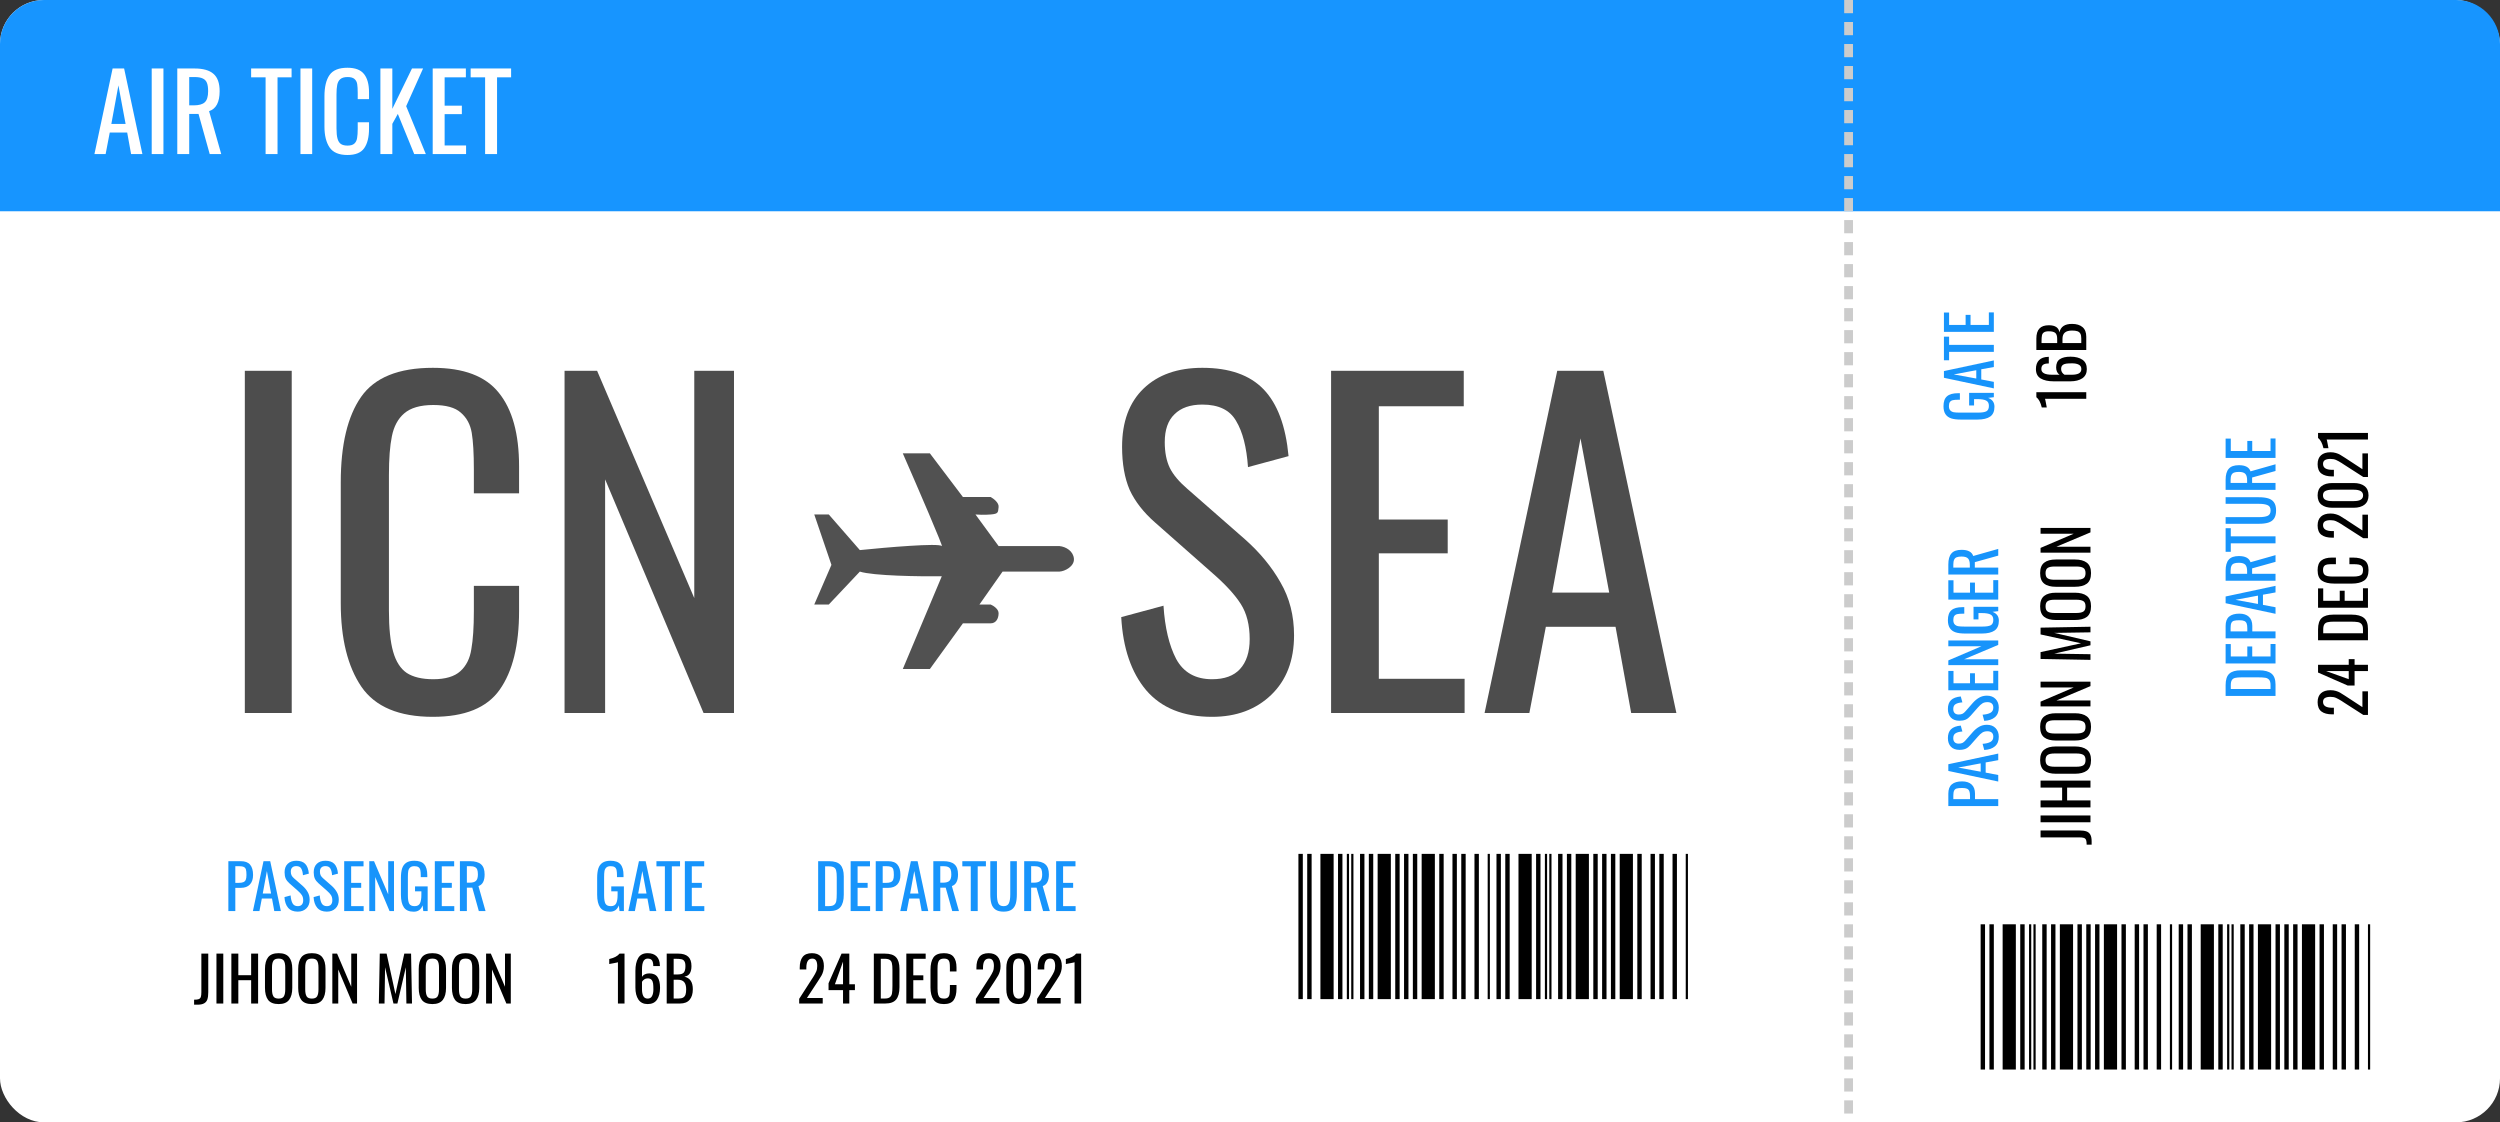 <svg width="568" height="255" viewBox="0 0 568 255" fill="none" xmlns="http://www.w3.org/2000/svg">
<rect x="0" y="0" width="568" height="255" fill="#333333" stroke="none"/>
<rect width="568" height="255" rx="10" fill="white"/>
<path d="M0 10C0 4.477 4.477 0 10 0H558C563.523 0 568 4.477 568 10V48H0V10Z" fill="#1795FF"/>
<path d="M25.584 15.56H28.2L32.352 35H29.784L28.896 30.104H24.936L24 35H21.456L25.584 15.56ZM28.536 28.16L26.904 19.4L25.296 28.16H28.536ZM34.468 15.56H37.133V35H34.468V15.56ZM40.278 15.56H44.19C46.158 15.56 47.598 15.968 48.51 16.784C49.438 17.584 49.902 18.896 49.902 20.72C49.902 23.216 49.102 24.728 47.502 25.256L50.262 35H47.646L45.102 25.88H42.99V35H40.278V15.56ZM44.022 23.936C45.19 23.936 46.022 23.704 46.518 23.24C47.03 22.776 47.286 21.936 47.286 20.72C47.286 19.92 47.198 19.296 47.022 18.848C46.846 18.384 46.534 18.048 46.086 17.84C45.638 17.616 45.006 17.504 44.19 17.504H42.99V23.936H44.022ZM60.343 17.576H57.055V15.56H66.247V17.576H63.055V35H60.343V17.576ZM68.265 15.56H70.929V35H68.265V15.56ZM78.947 35.216C77.026 35.216 75.674 34.648 74.891 33.512C74.106 32.36 73.715 30.776 73.715 28.76V21.896C73.715 19.768 74.099 18.152 74.867 17.048C75.635 15.944 76.995 15.392 78.947 15.392C80.691 15.392 81.939 15.864 82.691 16.808C83.459 17.752 83.843 19.144 83.843 20.984V22.52H81.275V21.152C81.275 20.256 81.234 19.568 81.154 19.088C81.075 18.608 80.867 18.224 80.531 17.936C80.21 17.648 79.691 17.504 78.971 17.504C78.234 17.504 77.683 17.664 77.314 17.984C76.963 18.288 76.731 18.72 76.618 19.28C76.507 19.824 76.451 20.56 76.451 21.488V29.192C76.451 30.184 76.531 30.96 76.691 31.52C76.85 32.08 77.106 32.48 77.459 32.72C77.826 32.96 78.331 33.08 78.971 33.08C79.659 33.08 80.171 32.928 80.507 32.624C80.843 32.32 81.05 31.904 81.13 31.376C81.227 30.848 81.275 30.128 81.275 29.216V27.776H83.843V29.216C83.843 31.152 83.475 32.64 82.739 33.68C82.019 34.704 80.754 35.216 78.947 35.216ZM86.426 15.56H89.138V24.728L93.602 15.56H96.122L92.282 24.128L96.746 35H94.106L90.386 25.88L89.138 28.136V35H86.426V15.56ZM98.309 15.56H105.845V17.576H101.021V24.008H104.933V25.928H101.021V33.056H105.893V35H98.309V15.56ZM110.218 17.576H106.93V15.56H116.122V17.576H112.93V35H110.218V17.576Z" fill="white"/>
<path d="M55.624 84.24H66.28V162H55.624V84.24ZM98.349 162.864C90.668 162.864 85.26 160.592 82.124 156.048C78.989 151.44 77.421 145.104 77.421 137.04V109.584C77.421 101.072 78.957 94.608 82.028 90.192C85.1 85.776 90.54 83.568 98.349 83.568C105.325 83.568 110.317 85.456 113.325 89.232C116.397 93.008 117.933 98.576 117.933 105.936V112.08H107.661V106.608C107.661 103.024 107.501 100.272 107.181 98.352C106.861 96.432 106.029 94.896 104.685 93.744C103.405 92.592 101.325 92.016 98.445 92.016C95.501 92.016 93.293 92.656 91.82 93.936C90.412 95.152 89.484 96.88 89.037 99.12C88.588 101.296 88.365 104.24 88.365 107.952V138.768C88.365 142.736 88.684 145.84 89.325 148.08C89.965 150.32 90.989 151.92 92.397 152.88C93.868 153.84 95.885 154.32 98.445 154.32C101.197 154.32 103.245 153.712 104.589 152.496C105.933 151.28 106.765 149.616 107.085 147.504C107.469 145.392 107.661 142.512 107.661 138.864V133.104H117.933V138.864C117.933 146.608 116.461 152.56 113.517 156.72C110.637 160.816 105.581 162.864 98.349 162.864ZM128.267 84.24H135.659L157.739 135.888V84.24H166.763V162H159.851L137.483 108.912V162H128.267V84.24Z" fill="#4D4D4D"/>
<path d="M275.384 162.864C268.856 162.864 263.864 160.848 260.408 156.816C257.016 152.784 255.128 147.248 254.744 140.208L264.344 137.616C264.664 142.608 265.624 146.64 267.224 149.712C268.888 152.784 271.608 154.32 275.384 154.32C278.2 154.32 280.312 153.552 281.72 152.016C283.192 150.416 283.928 148.144 283.928 145.2C283.928 142 283.256 139.344 281.912 137.232C280.568 135.12 278.424 132.784 275.48 130.224L262.424 118.704C259.8 116.4 257.88 113.936 256.664 111.312C255.512 108.624 254.936 105.36 254.936 101.52C254.936 95.824 256.568 91.408 259.832 88.272C263.096 85.136 267.544 83.568 273.176 83.568C279.32 83.568 283.96 85.2 287.096 88.464C290.232 91.728 292.12 96.784 292.76 103.632L283.544 106.128C283.224 101.584 282.328 98.096 280.856 95.664C279.448 93.168 276.888 91.92 273.176 91.92C270.424 91.92 268.312 92.656 266.84 94.128C265.368 95.536 264.632 97.648 264.632 100.464C264.632 102.768 265.016 104.72 265.784 106.32C266.552 107.856 267.864 109.424 269.72 111.024L282.872 122.544C286.264 125.552 288.952 128.816 290.936 132.336C292.984 135.856 294.008 139.856 294.008 144.336C294.008 150.032 292.28 154.544 288.824 157.872C285.368 161.2 280.888 162.864 275.384 162.864ZM302.423 84.24H332.567V92.304H313.271V118.032H328.919V125.712H313.271V154.224H332.759V162H302.423V84.24ZM353.805 84.24H364.269L380.877 162H370.605L367.053 142.416H351.213L347.469 162H337.293L353.805 84.24ZM365.613 134.64L359.085 99.6L352.653 134.64H365.613Z" fill="#4D4D4D"/>
<line x1="420" x2="420" y2="255" stroke="#CCCCCC" stroke-width="2" stroke-dasharray="3 2"/>
<path d="M51.882 195.66H54.696C55.676 195.66 56.385 195.926 56.824 196.458C57.272 196.99 57.496 197.769 57.496 198.796C57.496 199.72 57.258 200.439 56.782 200.952C56.306 201.465 55.615 201.722 54.71 201.722H53.464V207H51.882V195.66ZM54.192 200.588C54.659 200.588 55.018 200.537 55.27 200.434C55.531 200.331 55.718 200.154 55.83 199.902C55.942 199.65 55.998 199.286 55.998 198.81C55.998 198.231 55.956 197.807 55.872 197.536C55.788 197.265 55.62 197.074 55.368 196.962C55.125 196.85 54.738 196.794 54.206 196.794H53.464V200.588H54.192ZM59.867 195.66H61.393L63.815 207H62.317L61.799 204.144H59.489L58.943 207H57.459L59.867 195.66ZM61.589 203.01L60.637 197.9L59.699 203.01H61.589ZM67.64 207.126C66.688 207.126 65.96 206.832 65.456 206.244C64.961 205.656 64.686 204.849 64.63 203.822L66.03 203.444C66.077 204.172 66.217 204.76 66.45 205.208C66.693 205.656 67.089 205.88 67.64 205.88C68.051 205.88 68.359 205.768 68.564 205.544C68.779 205.311 68.886 204.979 68.886 204.55C68.886 204.083 68.788 203.696 68.592 203.388C68.396 203.08 68.083 202.739 67.654 202.366L65.75 200.686C65.367 200.35 65.087 199.991 64.91 199.608C64.742 199.216 64.658 198.74 64.658 198.18C64.658 197.349 64.896 196.705 65.372 196.248C65.848 195.791 66.497 195.562 67.318 195.562C68.214 195.562 68.891 195.8 69.348 196.276C69.805 196.752 70.081 197.489 70.174 198.488L68.83 198.852C68.783 198.189 68.653 197.681 68.438 197.326C68.233 196.962 67.859 196.78 67.318 196.78C66.917 196.78 66.609 196.887 66.394 197.102C66.179 197.307 66.072 197.615 66.072 198.026C66.072 198.362 66.128 198.647 66.24 198.88C66.352 199.104 66.543 199.333 66.814 199.566L68.732 201.246C69.227 201.685 69.619 202.161 69.908 202.674C70.207 203.187 70.356 203.771 70.356 204.424C70.356 205.255 70.104 205.913 69.6 206.398C69.096 206.883 68.443 207.126 67.64 207.126ZM74.257 207.126C73.305 207.126 72.577 206.832 72.073 206.244C71.579 205.656 71.303 204.849 71.247 203.822L72.647 203.444C72.694 204.172 72.834 204.76 73.067 205.208C73.31 205.656 73.707 205.88 74.257 205.88C74.668 205.88 74.976 205.768 75.181 205.544C75.396 205.311 75.503 204.979 75.503 204.55C75.503 204.083 75.405 203.696 75.209 203.388C75.013 203.08 74.701 202.739 74.271 202.366L72.367 200.686C71.984 200.35 71.704 199.991 71.527 199.608C71.359 199.216 71.275 198.74 71.275 198.18C71.275 197.349 71.513 196.705 71.989 196.248C72.465 195.791 73.114 195.562 73.935 195.562C74.831 195.562 75.508 195.8 75.965 196.276C76.422 196.752 76.698 197.489 76.791 198.488L75.447 198.852C75.4 198.189 75.27 197.681 75.055 197.326C74.85 196.962 74.477 196.78 73.935 196.78C73.534 196.78 73.226 196.887 73.011 197.102C72.796 197.307 72.689 197.615 72.689 198.026C72.689 198.362 72.745 198.647 72.857 198.88C72.969 199.104 73.16 199.333 73.431 199.566L75.349 201.246C75.844 201.685 76.236 202.161 76.525 202.674C76.824 203.187 76.973 203.771 76.973 204.424C76.973 205.255 76.721 205.913 76.217 206.398C75.713 206.883 75.06 207.126 74.257 207.126ZM78.2 195.66H82.596V196.836H79.782V200.588H82.064V201.708H79.782V205.866H82.624V207H78.2V195.66ZM83.901 195.66H84.98L88.2 203.192V195.66H89.516V207H88.507L85.246 199.258V207H83.901V195.66ZM94 207.14C92.973 207.14 92.231 206.818 91.774 206.174C91.317 205.521 91.088 204.555 91.088 203.276V199.482C91.088 198.605 91.177 197.886 91.354 197.326C91.541 196.757 91.853 196.323 92.292 196.024C92.74 195.716 93.351 195.562 94.126 195.562C95.171 195.562 95.923 195.828 96.38 196.36C96.847 196.892 97.08 197.727 97.08 198.866V199.286H95.596V198.936C95.596 198.395 95.563 197.979 95.498 197.69C95.433 197.391 95.293 197.167 95.078 197.018C94.873 196.869 94.565 196.794 94.154 196.794C93.715 196.794 93.389 196.897 93.174 197.102C92.959 197.298 92.819 197.564 92.754 197.9C92.698 198.236 92.67 198.684 92.67 199.244V203.444C92.67 204.312 92.773 204.937 92.978 205.32C93.193 205.693 93.599 205.88 94.196 205.88C94.784 205.88 95.185 205.675 95.4 205.264C95.624 204.853 95.736 204.195 95.736 203.29V202.506H94.294V201.386H97.164V207H96.17L96.016 205.698C95.661 206.659 94.989 207.14 94 207.14ZM98.79 195.66H103.186V196.836H100.372V200.588H102.654V201.708H100.372V205.866H103.214V207H98.79V195.66ZM104.491 195.66H106.773C107.921 195.66 108.761 195.898 109.293 196.374C109.835 196.841 110.105 197.606 110.105 198.67C110.105 200.126 109.639 201.008 108.705 201.316L110.315 207H108.789L107.305 201.68H106.073V207H104.491V195.66ZM106.675 200.546C107.357 200.546 107.842 200.411 108.131 200.14C108.43 199.869 108.579 199.379 108.579 198.67C108.579 198.203 108.528 197.839 108.425 197.578C108.323 197.307 108.141 197.111 107.879 196.99C107.618 196.859 107.249 196.794 106.773 196.794H106.073V200.546H106.675Z" fill="#1794FB"/>
<path d="M138.584 207.14C137.557 207.14 136.815 206.818 136.358 206.174C135.901 205.521 135.672 204.555 135.672 203.276V199.482C135.672 198.605 135.761 197.886 135.938 197.326C136.125 196.757 136.437 196.323 136.876 196.024C137.324 195.716 137.935 195.562 138.71 195.562C139.755 195.562 140.507 195.828 140.964 196.36C141.431 196.892 141.664 197.727 141.664 198.866V199.286H140.18V198.936C140.18 198.395 140.147 197.979 140.082 197.69C140.017 197.391 139.877 197.167 139.662 197.018C139.457 196.869 139.149 196.794 138.738 196.794C138.299 196.794 137.973 196.897 137.758 197.102C137.543 197.298 137.403 197.564 137.338 197.9C137.282 198.236 137.254 198.684 137.254 199.244V203.444C137.254 204.312 137.357 204.937 137.562 205.32C137.777 205.693 138.183 205.88 138.78 205.88C139.368 205.88 139.769 205.675 139.984 205.264C140.208 204.853 140.32 204.195 140.32 203.29V202.506H138.878V201.386H141.748V207H140.754L140.6 205.698C140.245 206.659 139.573 207.14 138.584 207.14ZM145.166 195.66H146.692L149.114 207H147.616L147.098 204.144H144.788L144.242 207H142.758L145.166 195.66ZM146.888 203.01L145.936 197.9L144.998 203.01H146.888ZM151.06 196.836H149.142V195.66H154.504V196.836H152.642V207H151.06V196.836ZM155.597 195.66H159.993V196.836H157.179V200.588H159.461V201.708H157.179V205.866H160.021V207H155.597V195.66Z" fill="#1794FB"/>
<path d="M453.14 92.416C453.14 93.443 452.818 94.185 452.174 94.642C451.521 95.099 450.555 95.328 449.276 95.328L445.482 95.328C444.605 95.328 443.886 95.239 443.326 95.062C442.757 94.875 442.323 94.563 442.024 94.124C441.716 93.676 441.562 93.065 441.562 92.29C441.562 91.245 441.828 90.493 442.36 90.036C442.892 89.569 443.727 89.336 444.866 89.336L445.286 89.336L445.286 90.82L444.936 90.82C444.395 90.82 443.979 90.853 443.69 90.918C443.391 90.983 443.167 91.123 443.018 91.338C442.869 91.543 442.794 91.851 442.794 92.262C442.794 92.701 442.897 93.027 443.102 93.242C443.298 93.457 443.564 93.597 443.9 93.662C444.236 93.718 444.684 93.746 445.244 93.746L449.444 93.746C450.312 93.746 450.937 93.643 451.32 93.438C451.693 93.223 451.88 92.817 451.88 92.22C451.88 91.632 451.675 91.231 451.264 91.016C450.853 90.792 450.195 90.68 449.29 90.68L448.506 90.68L448.506 92.122L447.386 92.122L447.386 89.252L453 89.252L453 90.246L451.698 90.4C452.659 90.755 453.14 91.427 453.14 92.416ZM441.66 85.834L441.66 84.308L453 81.886L453 83.384L450.144 83.902L450.144 86.212L453 86.758L453 88.242L441.66 85.834ZM449.01 84.112L443.9 85.064L449.01 86.002L449.01 84.112ZM442.836 79.94L442.836 81.858L441.66 81.858L441.66 76.496L442.836 76.496L442.836 78.358L453 78.358L453 79.94L442.836 79.94ZM441.66 75.403L441.66 71.007L442.836 71.007L442.836 73.821L446.588 73.821L446.588 71.539L447.708 71.539L447.708 73.821L451.866 73.821L451.866 70.979L453 70.979L453 75.403L441.66 75.403Z" fill="#1794FB"/>
<path d="M185.882 195.66H188.346C189.569 195.66 190.432 195.94 190.936 196.5C191.449 197.06 191.706 197.933 191.706 199.118V203.29C191.706 204.541 191.454 205.474 190.95 206.09C190.455 206.697 189.629 207 188.472 207H185.882V195.66ZM188.36 205.866C188.911 205.866 189.307 205.759 189.55 205.544C189.802 205.329 189.956 205.04 190.012 204.676C190.077 204.303 190.11 203.743 190.11 202.996V199.314C190.11 198.67 190.068 198.18 189.984 197.844C189.909 197.499 189.746 197.247 189.494 197.088C189.242 196.92 188.85 196.836 188.318 196.836H187.464V205.866H188.36ZM193.265 195.66H197.661V196.836H194.847V200.588H197.129V201.708H194.847V205.866H197.689V207H193.265V195.66ZM198.966 195.66H201.78C202.76 195.66 203.469 195.926 203.908 196.458C204.356 196.99 204.58 197.769 204.58 198.796C204.58 199.72 204.342 200.439 203.866 200.952C203.39 201.465 202.699 201.722 201.794 201.722H200.548V207H198.966V195.66ZM201.276 200.588C201.743 200.588 202.102 200.537 202.354 200.434C202.615 200.331 202.802 200.154 202.914 199.902C203.026 199.65 203.082 199.286 203.082 198.81C203.082 198.231 203.04 197.807 202.956 197.536C202.872 197.265 202.704 197.074 202.452 196.962C202.209 196.85 201.822 196.794 201.29 196.794H200.548V200.588H201.276ZM206.951 195.66H208.477L210.899 207H209.401L208.883 204.144H206.573L206.027 207H204.543L206.951 195.66ZM208.673 203.01L207.721 197.9L206.783 203.01H208.673ZM212.05 195.66H214.332C215.48 195.66 216.32 195.898 216.852 196.374C217.393 196.841 217.664 197.606 217.664 198.67C217.664 200.126 217.197 201.008 216.264 201.316L217.874 207H216.348L214.864 201.68H213.632V207H212.05V195.66ZM214.234 200.546C214.915 200.546 215.401 200.411 215.69 200.14C215.989 199.869 216.138 199.379 216.138 198.67C216.138 198.203 216.087 197.839 215.984 197.578C215.881 197.307 215.699 197.111 215.438 196.99C215.177 196.859 214.808 196.794 214.332 196.794H213.632V200.546H214.234ZM220.556 196.836H218.638V195.66H224V196.836H222.138V207H220.556V196.836ZM228.019 207.126C227.226 207.126 226.605 206.967 226.157 206.65C225.718 206.333 225.415 205.889 225.247 205.32C225.079 204.751 224.995 204.037 224.995 203.178V195.66H226.507V203.248C226.507 204.107 226.605 204.76 226.801 205.208C227.006 205.656 227.412 205.88 228.019 205.88C228.626 205.88 229.027 205.656 229.223 205.208C229.428 204.76 229.531 204.107 229.531 203.248V195.66H231.029V203.178C231.029 204.037 230.945 204.751 230.777 205.32C230.609 205.889 230.306 206.333 229.867 206.65C229.428 206.967 228.812 207.126 228.019 207.126ZM232.695 195.66H234.977C236.125 195.66 236.965 195.898 237.497 196.374C238.038 196.841 238.309 197.606 238.309 198.67C238.309 200.126 237.842 201.008 236.909 201.316L238.519 207H236.993L235.508 201.68H234.277V207H232.695V195.66ZM234.879 200.546C235.56 200.546 236.045 200.411 236.335 200.14C236.633 199.869 236.783 199.379 236.783 198.67C236.783 198.203 236.731 197.839 236.629 197.578C236.526 197.307 236.344 197.111 236.083 196.99C235.821 196.859 235.453 196.794 234.977 196.794H234.277V200.546H234.879ZM239.954 195.66H244.35V196.836H241.536V200.588H243.818V201.708H241.536V205.866H244.378V207H239.954V195.66Z" fill="#1794FB"/>
<path d="M505.66 158.118L505.66 155.654C505.66 154.431 505.94 153.568 506.5 153.064C507.06 152.551 507.933 152.294 509.118 152.294L513.29 152.294C514.541 152.294 515.474 152.546 516.09 153.05C516.697 153.545 517 154.371 517 155.528L517 158.118L505.66 158.118ZM515.866 155.64C515.866 155.089 515.759 154.693 515.544 154.45C515.329 154.198 515.04 154.044 514.676 153.988C514.303 153.923 513.743 153.89 512.996 153.89L509.314 153.89C508.67 153.89 508.18 153.932 507.844 154.016C507.499 154.091 507.247 154.254 507.088 154.506C506.92 154.758 506.836 155.15 506.836 155.682L506.836 156.536L515.866 156.536L515.866 155.64ZM505.66 150.735L505.66 146.339L506.836 146.339L506.836 149.153L510.588 149.153L510.588 146.871L511.708 146.871L511.708 149.153L515.866 149.153L515.866 146.311L517 146.311L517 150.735L505.66 150.735ZM505.66 145.034L505.66 142.22C505.66 141.24 505.926 140.531 506.458 140.092C506.99 139.644 507.769 139.42 508.796 139.42C509.72 139.42 510.439 139.658 510.952 140.134C511.465 140.61 511.722 141.301 511.722 142.206L511.722 143.452L517 143.452L517 145.034L505.66 145.034ZM510.588 142.724C510.588 142.257 510.537 141.898 510.434 141.646C510.331 141.385 510.154 141.198 509.902 141.086C509.65 140.974 509.286 140.918 508.81 140.918C508.231 140.918 507.807 140.96 507.536 141.044C507.265 141.128 507.074 141.296 506.962 141.548C506.85 141.791 506.794 142.178 506.794 142.71L506.794 143.452L510.588 143.452L510.588 142.724ZM505.66 137.049L505.66 135.523L517 133.101L517 134.599L514.144 135.117L514.144 137.427L517 137.973L517 139.457L505.66 137.049ZM513.01 135.327L507.9 136.279L513.01 137.217L513.01 135.327ZM505.66 131.95L505.66 129.668C505.66 128.52 505.898 127.68 506.374 127.148C506.841 126.607 507.606 126.336 508.67 126.336C510.126 126.336 511.008 126.803 511.316 127.736L517 126.126L517 127.652L511.68 129.136L511.68 130.368L517 130.368L517 131.95L505.66 131.95ZM510.546 129.766C510.546 129.085 510.411 128.599 510.14 128.31C509.869 128.011 509.379 127.862 508.67 127.862C508.203 127.862 507.839 127.913 507.578 128.016C507.307 128.119 507.111 128.301 506.99 128.562C506.859 128.823 506.794 129.192 506.794 129.668L506.794 130.368L510.546 130.368L510.546 129.766ZM506.836 123.444L506.836 125.362L505.66 125.362L505.66 120L506.836 120L506.836 121.862L517 121.862L517 123.444L506.836 123.444ZM517.126 115.981C517.126 116.774 516.967 117.395 516.65 117.843C516.333 118.282 515.889 118.585 515.32 118.753C514.751 118.921 514.037 119.005 513.178 119.005L505.66 119.005L505.66 117.493L513.248 117.493C514.107 117.493 514.76 117.395 515.208 117.199C515.656 116.994 515.88 116.588 515.88 115.981C515.88 115.374 515.656 114.973 515.208 114.777C514.76 114.572 514.107 114.469 513.248 114.469L505.66 114.469L505.66 112.971L513.178 112.971C514.037 112.971 514.751 113.055 515.32 113.223C515.889 113.391 516.333 113.694 516.65 114.133C516.967 114.572 517.126 115.188 517.126 115.981ZM505.66 111.305L505.66 109.023C505.66 107.875 505.898 107.035 506.374 106.503C506.841 105.962 507.606 105.691 508.67 105.691C510.126 105.691 511.008 106.158 511.316 107.091L517 105.481L517 107.007L511.68 108.491L511.68 109.723L517 109.723L517 111.305L505.66 111.305ZM510.546 109.121C510.546 108.44 510.411 107.955 510.14 107.665C509.869 107.367 509.379 107.217 508.67 107.217C508.203 107.217 507.839 107.269 507.578 107.371C507.307 107.474 507.111 107.656 506.99 107.917C506.859 108.179 506.794 108.547 506.794 109.023L506.794 109.723L510.546 109.723L510.546 109.121ZM505.66 104.046L505.66 99.65L506.836 99.65L506.836 102.464L510.588 102.464L510.588 100.182L511.708 100.182L511.708 102.464L515.866 102.464L515.866 99.622L517 99.622L517 104.046L505.66 104.046Z" fill="#1794FB"/>
<path d="M44.098 227.132C44.574 227.132 44.924 227.09 45.148 227.006C45.381 226.913 45.54 226.749 45.624 226.516C45.708 226.273 45.75 225.905 45.75 225.41V216.66H47.318V225.438C47.318 226.119 47.248 226.665 47.108 227.076C46.968 227.477 46.716 227.776 46.352 227.972C45.997 228.168 45.498 228.266 44.854 228.266H44.098V227.132ZM49.177 216.66H50.731V228H49.177V216.66ZM52.566 216.66H54.148V221.56H57.06V216.66H58.642V228H57.06V222.694H54.148V228H52.566V216.66ZM63.311 228.126C62.201 228.126 61.403 227.813 60.917 227.188C60.441 226.553 60.203 225.639 60.203 224.444V220.146C60.203 218.97 60.446 218.079 60.931 217.472C61.417 216.865 62.21 216.562 63.311 216.562C64.413 216.562 65.201 216.87 65.677 217.486C66.163 218.093 66.405 218.979 66.405 220.146V224.458C66.405 225.634 66.163 226.539 65.677 227.174C65.192 227.809 64.403 228.126 63.311 228.126ZM63.311 226.88C63.899 226.88 64.296 226.707 64.501 226.362C64.707 226.017 64.809 225.494 64.809 224.794V219.824C64.809 219.133 64.707 218.625 64.501 218.298C64.296 217.962 63.899 217.794 63.311 217.794C62.714 217.794 62.313 217.962 62.107 218.298C61.902 218.625 61.799 219.133 61.799 219.824V224.794C61.799 225.494 61.902 226.017 62.107 226.362C62.313 226.707 62.714 226.88 63.311 226.88ZM70.858 228.126C69.748 228.126 68.95 227.813 68.464 227.188C67.988 226.553 67.75 225.639 67.75 224.444V220.146C67.75 218.97 67.993 218.079 68.478 217.472C68.963 216.865 69.757 216.562 70.858 216.562C71.96 216.562 72.748 216.87 73.224 217.486C73.71 218.093 73.952 218.979 73.952 220.146V224.458C73.952 225.634 73.71 226.539 73.224 227.174C72.739 227.809 71.95 228.126 70.858 228.126ZM70.858 226.88C71.446 226.88 71.843 226.707 72.048 226.362C72.254 226.017 72.356 225.494 72.356 224.794V219.824C72.356 219.133 72.254 218.625 72.048 218.298C71.843 217.962 71.446 217.794 70.858 217.794C70.261 217.794 69.859 217.962 69.654 218.298C69.449 218.625 69.346 219.133 69.346 219.824V224.794C69.346 225.494 69.449 226.017 69.654 226.362C69.859 226.707 70.261 226.88 70.858 226.88ZM75.507 216.66H76.585L79.805 224.192V216.66H81.121V228H80.113L76.851 220.258V228H75.507V216.66ZM86.285 216.66H87.839L89.841 225.858L91.857 216.66H93.397L93.607 228H92.333L92.207 219.768L90.289 228H89.393L87.489 219.768L87.363 228H86.075L86.285 216.66ZM98.243 228.126C97.132 228.126 96.334 227.813 95.849 227.188C95.373 226.553 95.135 225.639 95.135 224.444V220.146C95.135 218.97 95.378 218.079 95.863 217.472C96.348 216.865 97.142 216.562 98.243 216.562C99.344 216.562 100.133 216.87 100.609 217.486C101.094 218.093 101.337 218.979 101.337 220.146V224.458C101.337 225.634 101.094 226.539 100.609 227.174C100.124 227.809 99.335 228.126 98.243 228.126ZM98.243 226.88C98.831 226.88 99.228 226.707 99.433 226.362C99.638 226.017 99.741 225.494 99.741 224.794V219.824C99.741 219.133 99.638 218.625 99.433 218.298C99.228 217.962 98.831 217.794 98.243 217.794C97.646 217.794 97.244 217.962 97.039 218.298C96.834 218.625 96.731 219.133 96.731 219.824V224.794C96.731 225.494 96.834 226.017 97.039 226.362C97.244 226.707 97.646 226.88 98.243 226.88ZM105.79 228.126C104.679 228.126 103.881 227.813 103.396 227.188C102.92 226.553 102.682 225.639 102.682 224.444V220.146C102.682 218.97 102.924 218.079 103.41 217.472C103.895 216.865 104.688 216.562 105.79 216.562C106.891 216.562 107.68 216.87 108.156 217.486C108.641 218.093 108.884 218.979 108.884 220.146V224.458C108.884 225.634 108.641 226.539 108.156 227.174C107.67 227.809 106.882 228.126 105.79 228.126ZM105.79 226.88C106.378 226.88 106.774 226.707 106.98 226.362C107.185 226.017 107.288 225.494 107.288 224.794V219.824C107.288 219.133 107.185 218.625 106.98 218.298C106.774 217.962 106.378 217.794 105.79 217.794C105.192 217.794 104.791 217.962 104.586 218.298C104.38 218.625 104.278 219.133 104.278 219.824V224.794C104.278 225.494 104.38 226.017 104.586 226.362C104.791 226.707 105.192 226.88 105.79 226.88ZM110.439 216.66H111.517L114.737 224.192V216.66H116.053V228H115.045L111.783 220.258V228H110.439V216.66Z" fill="black"/>
<path d="M442.66 183.145V180.331C442.66 179.351 442.926 178.642 443.458 178.203C443.99 177.755 444.769 177.531 445.796 177.531C446.72 177.531 447.439 177.769 447.952 178.245C448.465 178.721 448.722 179.412 448.722 180.317V181.563H454V183.145H442.66ZM447.588 180.835C447.588 180.368 447.537 180.009 447.434 179.757C447.331 179.496 447.154 179.309 446.902 179.197C446.65 179.085 446.286 179.029 445.81 179.029C445.231 179.029 444.807 179.071 444.536 179.155C444.265 179.239 444.074 179.407 443.962 179.659C443.85 179.902 443.794 180.289 443.794 180.821V181.563H447.588V180.835ZM442.66 175.159V173.633L454 171.211V172.709L451.144 173.227V175.537L454 176.083V177.567L442.66 175.159ZM450.01 173.437L444.9 174.389L450.01 175.327V173.437ZM454.126 167.387C454.126 168.339 453.832 169.067 453.244 169.571C452.656 170.066 451.849 170.341 450.822 170.397L450.444 168.997C451.172 168.95 451.76 168.81 452.208 168.577C452.656 168.334 452.88 167.938 452.88 167.387C452.88 166.976 452.768 166.668 452.544 166.463C452.311 166.248 451.979 166.141 451.55 166.141C451.083 166.141 450.696 166.239 450.388 166.435C450.08 166.631 449.739 166.944 449.366 167.373L447.686 169.277C447.35 169.66 446.991 169.94 446.608 170.117C446.216 170.285 445.74 170.369 445.18 170.369C444.349 170.369 443.705 170.131 443.248 169.655C442.791 169.179 442.562 168.53 442.562 167.709C442.562 166.813 442.8 166.136 443.276 165.679C443.752 165.222 444.489 164.946 445.488 164.853L445.852 166.197C445.189 166.244 444.681 166.374 444.326 166.589C443.962 166.794 443.78 167.168 443.78 167.709C443.78 168.11 443.887 168.418 444.102 168.633C444.307 168.848 444.615 168.955 445.026 168.955C445.362 168.955 445.647 168.899 445.88 168.787C446.104 168.675 446.333 168.484 446.566 168.213L448.246 166.295C448.685 165.8 449.161 165.408 449.674 165.119C450.187 164.82 450.771 164.671 451.424 164.671C452.255 164.671 452.913 164.923 453.398 165.427C453.883 165.931 454.126 166.584 454.126 167.387ZM454.126 160.77C454.126 161.722 453.832 162.45 453.244 162.954C452.656 163.448 451.849 163.724 450.822 163.78L450.444 162.38C451.172 162.333 451.76 162.193 452.208 161.96C452.656 161.717 452.88 161.32 452.88 160.77C452.88 160.359 452.768 160.051 452.544 159.846C452.311 159.631 451.979 159.524 451.55 159.524C451.083 159.524 450.696 159.622 450.388 159.818C450.08 160.014 449.739 160.326 449.366 160.756L447.686 162.66C447.35 163.042 446.991 163.322 446.608 163.5C446.216 163.668 445.74 163.752 445.18 163.752C444.349 163.752 443.705 163.514 443.248 163.038C442.791 162.562 442.562 161.913 442.562 161.092C442.562 160.196 442.8 159.519 443.276 159.062C443.752 158.604 444.489 158.329 445.488 158.236L445.852 159.58C445.189 159.626 444.681 159.757 444.326 159.972C443.962 160.177 443.78 160.55 443.78 161.092C443.78 161.493 443.887 161.801 444.102 162.016C444.307 162.23 444.615 162.338 445.026 162.338C445.362 162.338 445.647 162.282 445.88 162.17C446.104 162.058 446.333 161.866 446.566 161.596L448.246 159.678C448.685 159.183 449.161 158.791 449.674 158.502C450.187 158.203 450.771 158.054 451.424 158.054C452.255 158.054 452.913 158.306 453.398 158.81C453.883 159.314 454.126 159.967 454.126 160.77ZM442.66 156.826V152.43H443.836V155.244H447.588V152.962H448.708V155.244H452.866V152.402H454V156.826H442.66ZM442.66 151.125V150.047L450.192 146.827H442.66V145.511H454V146.519L446.258 149.781H454V151.125H442.66ZM454.14 141.027C454.14 142.054 453.818 142.796 453.174 143.253C452.521 143.71 451.555 143.939 450.276 143.939H446.482C445.605 143.939 444.886 143.85 444.326 143.673C443.757 143.486 443.323 143.174 443.024 142.735C442.716 142.287 442.562 141.676 442.562 140.901C442.562 139.856 442.828 139.104 443.36 138.647C443.892 138.18 444.727 137.947 445.866 137.947H446.286V139.431H445.936C445.395 139.431 444.979 139.464 444.69 139.529C444.391 139.594 444.167 139.734 444.018 139.949C443.869 140.154 443.794 140.462 443.794 140.873C443.794 141.312 443.897 141.638 444.102 141.853C444.298 142.068 444.564 142.208 444.9 142.273C445.236 142.329 445.684 142.357 446.244 142.357H450.444C451.312 142.357 451.937 142.254 452.32 142.049C452.693 141.834 452.88 141.428 452.88 140.831C452.88 140.243 452.675 139.842 452.264 139.627C451.853 139.403 451.195 139.291 450.29 139.291H449.506V140.733H448.386V137.863H454V138.857L452.698 139.011C453.659 139.366 454.14 140.038 454.14 141.027ZM442.66 136.237V131.841H443.836V134.655H447.588V132.373H448.708V134.655H452.866V131.813H454V136.237H442.66ZM442.66 130.535V128.253C442.66 127.105 442.898 126.265 443.374 125.733C443.841 125.192 444.606 124.921 445.67 124.921C447.126 124.921 448.008 125.388 448.316 126.321L454 124.711V126.237L448.68 127.721V128.953H454V130.535H442.66ZM447.546 128.351C447.546 127.67 447.411 127.185 447.14 126.895C446.869 126.597 446.379 126.447 445.67 126.447C445.203 126.447 444.839 126.499 444.578 126.601C444.307 126.704 444.111 126.886 443.99 127.147C443.859 127.409 443.794 127.777 443.794 128.253V128.953H447.546V128.351Z" fill="#1794FB"/>
<path d="M474.087 191.902C474.087 191.426 474.045 191.076 473.961 190.852C473.867 190.619 473.704 190.46 473.471 190.376C473.228 190.292 472.859 190.25 472.365 190.25H463.615V188.682H472.393C473.074 188.682 473.62 188.752 474.031 188.892C474.432 189.032 474.731 189.284 474.927 189.648C475.123 190.003 475.221 190.502 475.221 191.146V191.902H474.087ZM463.615 186.823V185.269H474.955V186.823H463.615ZM463.615 183.434V181.852H468.515V178.94H463.615V177.358H474.955V178.94H469.649V181.852H474.955V183.434H463.615ZM475.081 172.689C475.081 173.799 474.768 174.597 474.143 175.083C473.508 175.559 472.593 175.797 471.399 175.797H467.101C465.925 175.797 465.033 175.554 464.427 175.069C463.82 174.583 463.517 173.79 463.517 172.689C463.517 171.587 463.825 170.799 464.441 170.323C465.047 169.837 465.934 169.595 467.101 169.595H471.413C472.589 169.595 473.494 169.837 474.129 170.323C474.763 170.808 475.081 171.597 475.081 172.689ZM473.835 172.689C473.835 172.101 473.662 171.704 473.317 171.499C472.971 171.293 472.449 171.191 471.749 171.191H466.779C466.088 171.191 465.579 171.293 465.253 171.499C464.917 171.704 464.749 172.101 464.749 172.689C464.749 173.286 464.917 173.687 465.253 173.893C465.579 174.098 466.088 174.201 466.779 174.201H471.749C472.449 174.201 472.971 174.098 473.317 173.893C473.662 173.687 473.835 173.286 473.835 172.689ZM475.081 165.142C475.081 166.253 474.768 167.051 474.143 167.536C473.508 168.012 472.593 168.25 471.399 168.25H467.101C465.925 168.25 465.033 168.007 464.427 167.522C463.82 167.037 463.517 166.243 463.517 165.142C463.517 164.041 463.825 163.252 464.441 162.776C465.047 162.291 465.934 162.048 467.101 162.048H471.413C472.589 162.048 473.494 162.291 474.129 162.776C474.763 163.261 475.081 164.05 475.081 165.142ZM473.835 165.142C473.835 164.554 473.662 164.157 473.317 163.952C472.971 163.747 472.449 163.644 471.749 163.644H466.779C466.088 163.644 465.579 163.747 465.253 163.952C464.917 164.157 464.749 164.554 464.749 165.142C464.749 165.739 464.917 166.141 465.253 166.346C465.579 166.551 466.088 166.654 466.779 166.654H471.749C472.449 166.654 472.971 166.551 473.317 166.346C473.662 166.141 473.835 165.739 473.835 165.142ZM463.615 160.493V159.415L471.147 156.195H463.615V154.879H474.955V155.887L467.213 159.149H474.955V160.493H463.615ZM463.615 149.715V148.161L472.813 146.159L463.615 144.143V142.603L474.955 142.393V143.667L466.723 143.793L474.955 145.711V146.607L466.723 148.511L474.955 148.637V149.925L463.615 149.715ZM475.081 137.757C475.081 138.868 474.768 139.666 474.143 140.151C473.508 140.627 472.593 140.865 471.399 140.865H467.101C465.925 140.865 465.033 140.622 464.427 140.137C463.82 139.652 463.517 138.858 463.517 137.757C463.517 136.656 463.825 135.867 464.441 135.391C465.047 134.906 465.934 134.663 467.101 134.663H471.413C472.589 134.663 473.494 134.906 474.129 135.391C474.763 135.876 475.081 136.665 475.081 137.757ZM473.835 137.757C473.835 137.169 473.662 136.772 473.317 136.567C472.971 136.362 472.449 136.259 471.749 136.259H466.779C466.088 136.259 465.579 136.362 465.253 136.567C464.917 136.772 464.749 137.169 464.749 137.757C464.749 138.354 464.917 138.756 465.253 138.961C465.579 139.166 466.088 139.269 466.779 139.269H471.749C472.449 139.269 472.971 139.166 473.317 138.961C473.662 138.756 473.835 138.354 473.835 137.757ZM475.081 130.21C475.081 131.321 474.768 132.119 474.143 132.604C473.508 133.08 472.593 133.318 471.399 133.318H467.101C465.925 133.318 465.033 133.076 464.427 132.59C463.82 132.105 463.517 131.312 463.517 130.21C463.517 129.109 463.825 128.32 464.441 127.844C465.047 127.359 465.934 127.116 467.101 127.116H471.413C472.589 127.116 473.494 127.359 474.129 127.844C474.763 128.33 475.081 129.118 475.081 130.21ZM473.835 130.21C473.835 129.622 473.662 129.226 473.317 129.02C472.971 128.815 472.449 128.712 471.749 128.712H466.779C466.088 128.712 465.579 128.815 465.253 129.02C464.917 129.226 464.749 129.622 464.749 130.21C464.749 130.808 464.917 131.209 465.253 131.414C465.579 131.62 466.088 131.722 466.779 131.722H471.749C472.449 131.722 472.971 131.62 473.317 131.414C473.662 131.209 473.835 130.808 473.835 130.21ZM463.615 125.561V124.483L471.147 121.263H463.615V119.947H474.955V120.955L467.213 124.217H474.955V125.561H463.615Z" fill="black"/>
<path d="M140.394 218.62C140.375 218.648 140.091 218.713 139.54 218.816C138.999 218.919 138.625 218.989 138.42 219.026V217.892C139.559 217.621 140.338 217.211 140.758 216.66H141.892V228H140.394V218.62ZM147.149 228.126C146.215 228.126 145.515 227.785 145.049 227.104C144.591 226.413 144.363 225.513 144.363 224.402V220.58C144.363 219.357 144.577 218.382 145.007 217.654C145.436 216.926 146.15 216.562 147.149 216.562C148.026 216.562 148.703 216.8 149.179 217.276C149.655 217.752 149.902 218.433 149.921 219.32L149.935 219.488H148.423C148.423 218.909 148.329 218.485 148.143 218.214C147.956 217.934 147.625 217.794 147.149 217.794C146.29 217.794 145.861 218.601 145.861 220.216V221.938C146.01 221.695 146.225 221.504 146.505 221.364C146.794 221.224 147.13 221.154 147.513 221.154C148.399 221.154 149.029 221.439 149.403 222.008C149.776 222.568 149.963 223.375 149.963 224.43C149.963 225.541 149.734 226.437 149.277 227.118C148.819 227.79 148.11 228.126 147.149 228.126ZM147.149 226.88C147.615 226.88 147.947 226.689 148.143 226.306C148.348 225.923 148.451 225.419 148.451 224.794C148.451 224.225 148.427 223.772 148.381 223.436C148.334 223.1 148.217 222.825 148.031 222.61C147.844 222.395 147.55 222.288 147.149 222.288C146.859 222.288 146.603 222.363 146.379 222.512C146.164 222.661 145.991 222.843 145.861 223.058V224.752C145.861 225.396 145.959 225.914 146.155 226.306C146.36 226.689 146.691 226.88 147.149 226.88ZM151.474 216.66H154.078C155.104 216.66 155.865 216.893 156.36 217.36C156.854 217.817 157.102 218.531 157.102 219.502C157.102 220.949 156.56 221.747 155.478 221.896C156.15 222.055 156.64 222.372 156.948 222.848C157.256 223.315 157.41 223.954 157.41 224.766C157.41 225.783 157.167 226.577 156.682 227.146C156.206 227.715 155.478 228 154.498 228H151.474V216.66ZM153.994 221.392C154.647 221.392 155.1 221.252 155.352 220.972C155.604 220.683 155.73 220.193 155.73 219.502C155.73 218.998 155.65 218.629 155.492 218.396C155.342 218.153 155.114 217.999 154.806 217.934C154.498 217.869 154.04 217.836 153.434 217.836H153.056V221.392H153.994ZM154.12 226.866C154.586 226.866 154.946 226.796 155.198 226.656C155.459 226.507 155.641 226.283 155.744 225.984C155.846 225.685 155.898 225.279 155.898 224.766C155.898 224.038 155.748 223.497 155.45 223.142C155.151 222.778 154.666 222.596 153.994 222.596H153.056V226.866H154.12Z" fill="black"/>
<path d="M464.62 90.606C464.648 90.625 464.713 90.909 464.816 91.46C464.919 92.001 464.989 92.375 465.026 92.58L463.892 92.58C463.621 91.441 463.211 90.662 462.66 90.242L462.66 89.108L474 89.108L474 90.606L464.62 90.606ZM474.126 83.851C474.126 84.785 473.785 85.485 473.104 85.951C472.413 86.409 471.513 86.637 470.402 86.637L466.58 86.637C465.357 86.637 464.382 86.423 463.654 85.993C462.926 85.564 462.562 84.85 462.562 83.851C462.562 82.974 462.8 82.297 463.276 81.821C463.752 81.345 464.433 81.098 465.32 81.079L465.488 81.065L465.488 82.577C464.909 82.577 464.485 82.671 464.214 82.857C463.934 83.044 463.794 83.375 463.794 83.851C463.794 84.71 464.601 85.139 466.216 85.139L467.938 85.139C467.695 84.99 467.504 84.775 467.364 84.495C467.224 84.206 467.154 83.87 467.154 83.487C467.154 82.601 467.439 81.971 468.008 81.597C468.568 81.224 469.375 81.037 470.43 81.037C471.541 81.037 472.437 81.266 473.118 81.723C473.79 82.181 474.126 82.89 474.126 83.851ZM472.88 83.851C472.88 83.385 472.689 83.053 472.306 82.857C471.923 82.652 471.419 82.549 470.794 82.549C470.225 82.549 469.772 82.573 469.436 82.619C469.1 82.666 468.825 82.783 468.61 82.969C468.395 83.156 468.288 83.45 468.288 83.851C468.288 84.141 468.363 84.397 468.512 84.621C468.661 84.836 468.843 85.009 469.058 85.139L470.752 85.139C471.396 85.139 471.914 85.041 472.306 84.845C472.689 84.64 472.88 84.309 472.88 83.851ZM462.66 79.526L462.66 76.922C462.66 75.895 462.893 75.135 463.36 74.64C463.817 74.145 464.531 73.898 465.502 73.898C466.949 73.898 467.747 74.439 467.896 75.522C468.055 74.85 468.372 74.36 468.848 74.052C469.315 73.744 469.954 73.59 470.766 73.59C471.783 73.59 472.577 73.833 473.146 74.318C473.715 74.794 474 75.522 474 76.502L474 79.526L462.66 79.526ZM467.392 77.006C467.392 76.353 467.252 75.9 466.972 75.648C466.683 75.396 466.193 75.27 465.502 75.27C464.998 75.27 464.629 75.35 464.396 75.508C464.153 75.657 463.999 75.886 463.934 76.194C463.869 76.502 463.836 76.96 463.836 77.566L463.836 77.944L467.392 77.944L467.392 77.006ZM472.866 76.88C472.866 76.413 472.796 76.054 472.656 75.802C472.507 75.541 472.283 75.359 471.984 75.256C471.685 75.153 471.279 75.102 470.766 75.102C470.038 75.102 469.497 75.251 469.142 75.55C468.778 75.849 468.596 76.334 468.596 77.006L468.596 77.944L472.866 77.944L472.866 76.88Z" fill="black"/>
<path d="M181.574 226.936L184.458 222.442C184.598 222.218 184.691 222.078 184.738 222.022C185.065 221.499 185.303 221.065 185.452 220.72C185.601 220.375 185.676 219.959 185.676 219.474C185.676 218.933 185.587 218.517 185.41 218.228C185.233 217.939 184.943 217.794 184.542 217.794C183.646 217.794 183.198 218.489 183.198 219.88V220.258H181.7V219.866C181.7 218.802 181.919 217.985 182.358 217.416C182.797 216.847 183.501 216.562 184.472 216.562C185.368 216.562 186.045 216.819 186.502 217.332C186.959 217.836 187.188 218.555 187.188 219.488C187.188 219.945 187.132 220.356 187.02 220.72C186.917 221.075 186.791 221.383 186.642 221.644C186.493 221.905 186.259 222.279 185.942 222.764L183.338 226.74H186.922V228H181.574V226.936ZM191.536 224.962H188.246V223.394L191.2 216.66H192.964V223.632H194.238V224.962H192.964V228H191.536V224.962ZM191.536 223.632V218.48L189.688 223.632H191.536ZM198.534 216.66H200.998C202.221 216.66 203.084 216.94 203.588 217.5C204.102 218.06 204.358 218.933 204.358 220.118V224.29C204.358 225.541 204.106 226.474 203.602 227.09C203.108 227.697 202.282 228 201.124 228H198.534V216.66ZM201.012 226.866C201.563 226.866 201.96 226.759 202.202 226.544C202.454 226.329 202.608 226.04 202.664 225.676C202.73 225.303 202.762 224.743 202.762 223.996V220.314C202.762 219.67 202.72 219.18 202.636 218.844C202.562 218.499 202.398 218.247 202.146 218.088C201.894 217.92 201.502 217.836 200.97 217.836H200.116V226.866H201.012ZM205.917 216.66H210.313V217.836H207.499V221.588H209.781V222.708H207.499V226.866H210.341V228H205.917V216.66ZM214.46 228.126C213.34 228.126 212.552 227.795 212.094 227.132C211.637 226.46 211.408 225.536 211.408 224.36V220.356C211.408 219.115 211.632 218.172 212.08 217.528C212.528 216.884 213.322 216.562 214.46 216.562C215.478 216.562 216.206 216.837 216.644 217.388C217.092 217.939 217.316 218.751 217.316 219.824V220.72H215.818V219.922C215.818 219.399 215.795 218.998 215.748 218.718C215.702 218.438 215.58 218.214 215.384 218.046C215.198 217.878 214.894 217.794 214.474 217.794C214.045 217.794 213.723 217.887 213.508 218.074C213.303 218.251 213.168 218.503 213.102 218.83C213.037 219.147 213.004 219.577 213.004 220.118V224.612C213.004 225.191 213.051 225.643 213.144 225.97C213.238 226.297 213.387 226.53 213.592 226.67C213.807 226.81 214.101 226.88 214.474 226.88C214.876 226.88 215.174 226.791 215.37 226.614C215.566 226.437 215.688 226.194 215.734 225.886C215.79 225.578 215.818 225.158 215.818 224.626V223.786H217.316V224.626C217.316 225.755 217.102 226.623 216.672 227.23C216.252 227.827 215.515 228.126 214.46 228.126ZM221.715 226.936L224.599 222.442C224.739 222.218 224.832 222.078 224.879 222.022C225.205 221.499 225.443 221.065 225.593 220.72C225.742 220.375 225.817 219.959 225.817 219.474C225.817 218.933 225.728 218.517 225.551 218.228C225.373 217.939 225.084 217.794 224.683 217.794C223.787 217.794 223.339 218.489 223.339 219.88V220.258H221.841V219.866C221.841 218.802 222.06 217.985 222.499 217.416C222.937 216.847 223.642 216.562 224.613 216.562C225.509 216.562 226.185 216.819 226.643 217.332C227.1 217.836 227.329 218.555 227.329 219.488C227.329 219.945 227.273 220.356 227.161 220.72C227.058 221.075 226.932 221.383 226.783 221.644C226.633 221.905 226.4 222.279 226.083 222.764L223.479 226.74H227.063V228H221.715V226.936ZM231.452 228.126C230.519 228.126 229.814 227.823 229.338 227.216C228.872 226.609 228.638 225.797 228.638 224.78V219.894C228.638 218.858 228.867 218.046 229.324 217.458C229.791 216.861 230.5 216.562 231.452 216.562C232.395 216.562 233.095 216.861 233.552 217.458C234.019 218.046 234.252 218.858 234.252 219.894V224.78C234.252 225.807 234.019 226.623 233.552 227.23C233.086 227.827 232.386 228.126 231.452 228.126ZM231.452 226.894C232.311 226.894 232.74 226.194 232.74 224.794V219.88C232.74 219.236 232.647 218.727 232.46 218.354C232.283 217.971 231.947 217.78 231.452 217.78C230.958 217.78 230.617 217.971 230.43 218.354C230.244 218.727 230.15 219.236 230.15 219.88V224.794C230.15 226.194 230.584 226.894 231.452 226.894ZM235.633 226.936L238.517 222.442C238.657 222.218 238.75 222.078 238.797 222.022C239.123 221.499 239.361 221.065 239.511 220.72C239.66 220.375 239.735 219.959 239.735 219.474C239.735 218.933 239.646 218.517 239.469 218.228C239.291 217.939 239.002 217.794 238.601 217.794C237.705 217.794 237.257 218.489 237.257 219.88V220.258H235.759V219.866C235.759 218.802 235.978 217.985 236.417 217.416C236.855 216.847 237.56 216.562 238.531 216.562C239.427 216.562 240.103 216.819 240.561 217.332C241.018 217.836 241.247 218.555 241.247 219.488C241.247 219.945 241.191 220.356 241.079 220.72C240.976 221.075 240.85 221.383 240.701 221.644C240.551 221.905 240.318 222.279 240.001 222.764L237.397 226.74H240.981V228H235.633V226.936ZM244.138 218.62C244.119 218.648 243.835 218.713 243.284 218.816C242.743 218.919 242.369 218.989 242.164 219.026V217.892C243.303 217.621 244.082 217.211 244.502 216.66H245.636V228H244.138V218.62Z" fill="black"/>
<path d="M536.936 162.426L532.442 159.542C532.218 159.402 532.078 159.309 532.022 159.262C531.499 158.935 531.065 158.697 530.72 158.548C530.375 158.399 529.959 158.324 529.474 158.324C528.933 158.324 528.517 158.413 528.228 158.59C527.939 158.767 527.794 159.057 527.794 159.458C527.794 160.354 528.489 160.802 529.88 160.802L530.258 160.802L530.258 162.3L529.866 162.3C528.802 162.3 527.985 162.081 527.416 161.642C526.847 161.203 526.562 160.499 526.562 159.528C526.562 158.632 526.819 157.955 527.332 157.498C527.836 157.041 528.555 156.812 529.488 156.812C529.945 156.812 530.356 156.868 530.72 156.98C531.075 157.083 531.383 157.209 531.644 157.358C531.905 157.507 532.279 157.741 532.764 158.058L536.74 160.662L536.74 157.078L538 157.078L538 162.426L536.936 162.426ZM534.962 152.464L534.962 155.754L533.394 155.754L526.66 152.8L526.66 151.036L533.632 151.036L533.632 149.762L534.962 149.762L534.962 151.036L538 151.036L538 152.464L534.962 152.464ZM533.632 152.464L528.48 152.464L533.632 154.312L533.632 152.464ZM526.66 145.466L526.66 143.002C526.66 141.779 526.94 140.916 527.5 140.412C528.06 139.898 528.933 139.642 530.118 139.642L534.29 139.642C535.541 139.642 536.474 139.894 537.09 140.398C537.697 140.892 538 141.718 538 142.876L538 145.466L526.66 145.466ZM536.866 142.988C536.866 142.437 536.759 142.04 536.544 141.798C536.329 141.546 536.04 141.392 535.676 141.336C535.303 141.27 534.743 141.238 533.996 141.238L530.314 141.238C529.67 141.238 529.18 141.28 528.844 141.364C528.499 141.438 528.247 141.602 528.088 141.854C527.92 142.106 527.836 142.498 527.836 143.03L527.836 143.884L536.866 143.884L536.866 142.988ZM526.66 138.083L526.66 133.687L527.836 133.687L527.836 136.501L531.588 136.501L531.588 134.219L532.708 134.219L532.708 136.501L536.866 136.501L536.866 133.659L538 133.659L538 138.083L526.66 138.083ZM538.126 129.54C538.126 130.66 537.795 131.448 537.132 131.906C536.46 132.363 535.536 132.592 534.36 132.592L530.356 132.592C529.115 132.592 528.172 132.368 527.528 131.92C526.884 131.472 526.562 130.678 526.562 129.54C526.562 128.522 526.837 127.794 527.388 127.356C527.939 126.908 528.751 126.684 529.824 126.684L530.72 126.684L530.72 128.182L529.922 128.182C529.399 128.182 528.998 128.205 528.718 128.252C528.438 128.298 528.214 128.42 528.046 128.616C527.878 128.802 527.794 129.106 527.794 129.526C527.794 129.955 527.887 130.277 528.074 130.492C528.251 130.697 528.503 130.832 528.83 130.898C529.147 130.963 529.577 130.996 530.118 130.996L534.612 130.996C535.191 130.996 535.643 130.949 535.97 130.856C536.297 130.762 536.53 130.613 536.67 130.408C536.81 130.193 536.88 129.899 536.88 129.526C536.88 129.124 536.791 128.826 536.614 128.63C536.437 128.434 536.194 128.312 535.886 128.266C535.578 128.21 535.158 128.182 534.626 128.182L533.786 128.182L533.786 126.684L534.626 126.684C535.755 126.684 536.623 126.898 537.23 127.328C537.827 127.748 538.126 128.485 538.126 129.54ZM536.936 122.285L532.442 119.401C532.218 119.261 532.078 119.168 532.022 119.121C531.499 118.795 531.065 118.557 530.72 118.407C530.375 118.258 529.959 118.183 529.474 118.183C528.933 118.183 528.517 118.272 528.228 118.449C527.939 118.627 527.794 118.916 527.794 119.317C527.794 120.213 528.489 120.661 529.88 120.661L530.258 120.661L530.258 122.159L529.866 122.159C528.802 122.159 527.985 121.94 527.416 121.501C526.847 121.063 526.562 120.358 526.562 119.387C526.562 118.491 526.819 117.815 527.332 117.357C527.836 116.9 528.555 116.671 529.488 116.671C529.945 116.671 530.356 116.727 530.72 116.839C531.075 116.942 531.383 117.068 531.644 117.217C531.905 117.367 532.279 117.6 532.764 117.917L536.74 120.521L536.74 116.937L538 116.937L538 122.285L536.936 122.285ZM538.126 112.548C538.126 113.481 537.823 114.186 537.216 114.662C536.609 115.128 535.797 115.362 534.78 115.362L529.894 115.362C528.858 115.362 528.046 115.133 527.458 114.676C526.861 114.209 526.562 113.5 526.562 112.548C526.562 111.605 526.861 110.905 527.458 110.448C528.046 109.981 528.858 109.748 529.894 109.748L534.78 109.748C535.807 109.748 536.623 109.981 537.23 110.448C537.827 110.914 538.126 111.614 538.126 112.548ZM536.894 112.548C536.894 111.689 536.194 111.26 534.794 111.26L529.88 111.26C529.236 111.26 528.727 111.353 528.354 111.54C527.971 111.717 527.78 112.053 527.78 112.548C527.78 113.042 527.971 113.383 528.354 113.57C528.727 113.756 529.236 113.85 529.88 113.85L534.794 113.85C536.194 113.85 536.894 113.416 536.894 112.548ZM536.936 108.367L532.442 105.483C532.218 105.343 532.078 105.25 532.022 105.203C531.499 104.877 531.065 104.639 530.72 104.489C530.375 104.34 529.959 104.265 529.474 104.265C528.933 104.265 528.517 104.354 528.228 104.531C527.939 104.709 527.794 104.998 527.794 105.399C527.794 106.295 528.489 106.743 529.88 106.743L530.258 106.743L530.258 108.241L529.866 108.241C528.802 108.241 527.985 108.022 527.416 107.583C526.847 107.145 526.562 106.44 526.562 105.469C526.562 104.573 526.819 103.897 527.332 103.439C527.836 102.982 528.555 102.753 529.488 102.753C529.945 102.753 530.356 102.809 530.72 102.921C531.075 103.024 531.383 103.15 531.644 103.299C531.905 103.449 532.279 103.682 532.764 103.999L536.74 106.603L536.74 103.019L538 103.019L538 108.367L536.936 108.367ZM528.62 99.862C528.648 99.88 528.713 100.165 528.816 100.716C528.919 101.257 528.989 101.631 529.026 101.836L527.892 101.836C527.621 100.697 527.211 99.918 526.66 99.498L526.66 98.364L538 98.364L538 99.862L528.62 99.862Z" fill="black"/>
<line x1="295.5" y1="194" x2="295.5" y2="227" stroke="black"/>
<line x1="340.5" y1="194" x2="340.5" y2="227" stroke="black"/>
<line x1="297.5" y1="194" x2="297.5" y2="227" stroke="black"/>
<line x1="342.5" y1="194" x2="342.5" y2="227" stroke="black"/>
<line x1="327.5" y1="194" x2="327.5" y2="227" stroke="black"/>
<line x1="372.5" y1="194" x2="372.5" y2="227" stroke="black"/>
<line x1="330.5" y1="194" x2="330.5" y2="227" stroke="black"/>
<line x1="375.5" y1="194" x2="375.5" y2="227" stroke="black"/>
<line x1="332.5" y1="194" x2="332.5" y2="227" stroke="black"/>
<line x1="377.5" y1="194" x2="377.5" y2="227" stroke="black"/>
<line x1="335.5" y1="194" x2="335.5" y2="227" stroke="black"/>
<line x1="380.5" y1="194" x2="380.5" y2="227" stroke="black"/>
<line x1="338.25" y1="194" x2="338.25" y2="227" stroke="black" stroke-width="0.5"/>
<line x1="383.25" y1="194" x2="383.25" y2="227" stroke="black" stroke-width="0.5"/>
<line x1="317.5" y1="194" x2="317.5" y2="227" stroke="black"/>
<line x1="362.5" y1="194" x2="362.5" y2="227" stroke="black"/>
<line x1="319.5" y1="194" x2="319.5" y2="227" stroke="black"/>
<line x1="364.5" y1="194" x2="364.5" y2="227" stroke="black"/>
<line x1="321.5" y1="194" x2="321.5" y2="227" stroke="black"/>
<line x1="366.5" y1="194" x2="366.5" y2="227" stroke="black"/>
<line x1="324.5" y1="194" x2="324.5" y2="227" stroke="black" stroke-width="3"/>
<line x1="369.5" y1="194" x2="369.5" y2="227" stroke="black" stroke-width="3"/>
<line x1="304.5" y1="194" x2="304.5" y2="227" stroke="black"/>
<line x1="349.5" y1="194" x2="349.5" y2="227" stroke="black"/>
<line x1="306.25" y1="194" x2="306.25" y2="227" stroke="black" stroke-width="0.5"/>
<line x1="351.25" y1="194" x2="351.25" y2="227" stroke="black" stroke-width="0.5"/>
<line x1="307.25" y1="194" x2="307.25" y2="227" stroke="black" stroke-width="0.5"/>
<line x1="352.25" y1="194" x2="352.25" y2="227" stroke="black" stroke-width="0.5"/>
<line x1="309.5" y1="194" x2="309.5" y2="227" stroke="black"/>
<line x1="354.5" y1="194" x2="354.5" y2="227" stroke="black"/>
<line x1="311.5" y1="194" x2="311.5" y2="227" stroke="black"/>
<line x1="356.5" y1="194" x2="356.5" y2="227" stroke="black"/>
<line x1="314.5" y1="194" x2="314.5" y2="227" stroke="black" stroke-width="3"/>
<line x1="359.5" y1="194" x2="359.5" y2="227" stroke="black" stroke-width="3"/>
<line x1="301.5" y1="194" x2="301.5" y2="227" stroke="black" stroke-width="3"/>
<line x1="346.5" y1="194" x2="346.5" y2="227" stroke="black" stroke-width="3"/>
<line x1="450.5" y1="210" x2="450.5" y2="243" stroke="black"/>
<line x1="495.5" y1="210" x2="495.5" y2="243" stroke="black"/>
<line x1="452.5" y1="210" x2="452.5" y2="243" stroke="black"/>
<line x1="497.5" y1="210" x2="497.5" y2="243" stroke="black"/>
<line x1="482.5" y1="210" x2="482.5" y2="243" stroke="black"/>
<line x1="527.5" y1="210" x2="527.5" y2="243" stroke="black"/>
<line x1="485.5" y1="210" x2="485.5" y2="243" stroke="black"/>
<line x1="530.5" y1="210" x2="530.5" y2="243" stroke="black"/>
<line x1="487.5" y1="210" x2="487.5" y2="243" stroke="black"/>
<line x1="532.5" y1="210" x2="532.5" y2="243" stroke="black"/>
<line x1="490.5" y1="210" x2="490.5" y2="243" stroke="black"/>
<line x1="535.5" y1="210" x2="535.5" y2="243" stroke="black"/>
<line x1="493.25" y1="210" x2="493.25" y2="243" stroke="black" stroke-width="0.5"/>
<line x1="538.25" y1="210" x2="538.25" y2="243" stroke="black" stroke-width="0.5"/>
<line x1="472.5" y1="210" x2="472.5" y2="243" stroke="black"/>
<line x1="517.5" y1="210" x2="517.5" y2="243" stroke="black"/>
<line x1="474.5" y1="210" x2="474.5" y2="243" stroke="black"/>
<line x1="519.5" y1="210" x2="519.5" y2="243" stroke="black"/>
<line x1="476.5" y1="210" x2="476.5" y2="243" stroke="black"/>
<line x1="521.5" y1="210" x2="521.5" y2="243" stroke="black"/>
<line x1="479.5" y1="210" x2="479.5" y2="243" stroke="black" stroke-width="3"/>
<line x1="524.5" y1="210" x2="524.5" y2="243" stroke="black" stroke-width="3"/>
<line x1="459.5" y1="210" x2="459.5" y2="243" stroke="black"/>
<line x1="504.5" y1="210" x2="504.5" y2="243" stroke="black"/>
<line x1="461.25" y1="210" x2="461.25" y2="243" stroke="black" stroke-width="0.5"/>
<line x1="506.25" y1="210" x2="506.25" y2="243" stroke="black" stroke-width="0.5"/>
<line x1="462.25" y1="210" x2="462.25" y2="243" stroke="black" stroke-width="0.5"/>
<line x1="507.25" y1="210" x2="507.25" y2="243" stroke="black" stroke-width="0.5"/>
<line x1="464.5" y1="210" x2="464.5" y2="243" stroke="black"/>
<line x1="509.5" y1="210" x2="509.5" y2="243" stroke="black"/>
<line x1="466.5" y1="210" x2="466.5" y2="243" stroke="black"/>
<line x1="511.5" y1="210" x2="511.5" y2="243" stroke="black"/>
<line x1="469.5" y1="210" x2="469.5" y2="243" stroke="black" stroke-width="3"/>
<line x1="514.5" y1="210" x2="514.5" y2="243" stroke="black" stroke-width="3"/>
<line x1="456.5" y1="210" x2="456.5" y2="243" stroke="black" stroke-width="3"/>
<line x1="501.5" y1="210" x2="501.5" y2="243" stroke="black" stroke-width="3"/>
<path d="M213.972 124.065C213.372 123.333 201.313 124.371 195.358 124.981L188.303 116.891H185L188.903 128.34L185 137.346H188.303L195.358 129.866C198.36 130.843 209.018 130.985 213.972 130.935L205.115 152H211.27L218.776 141.62H225.081C226.282 141.62 226.882 140.551 226.882 139.33C226.882 138.353 225.681 137.6 225.081 137.346H222.529L227.783 129.866H240.693C241.944 129.815 244.115 128.675 243.995 126.966C243.875 125.256 242.244 124.218 240.693 124.065H226.882L221.628 116.891C222.179 116.942 223.64 117.013 225.081 116.891C226.882 116.738 226.732 116.433 226.882 115.212C227.002 114.235 225.731 113.278 225.081 112.922H218.776L211.27 103H205.115C208.318 110.327 214.573 124.798 213.972 124.065Z" fill="#515151"/>
</svg>
